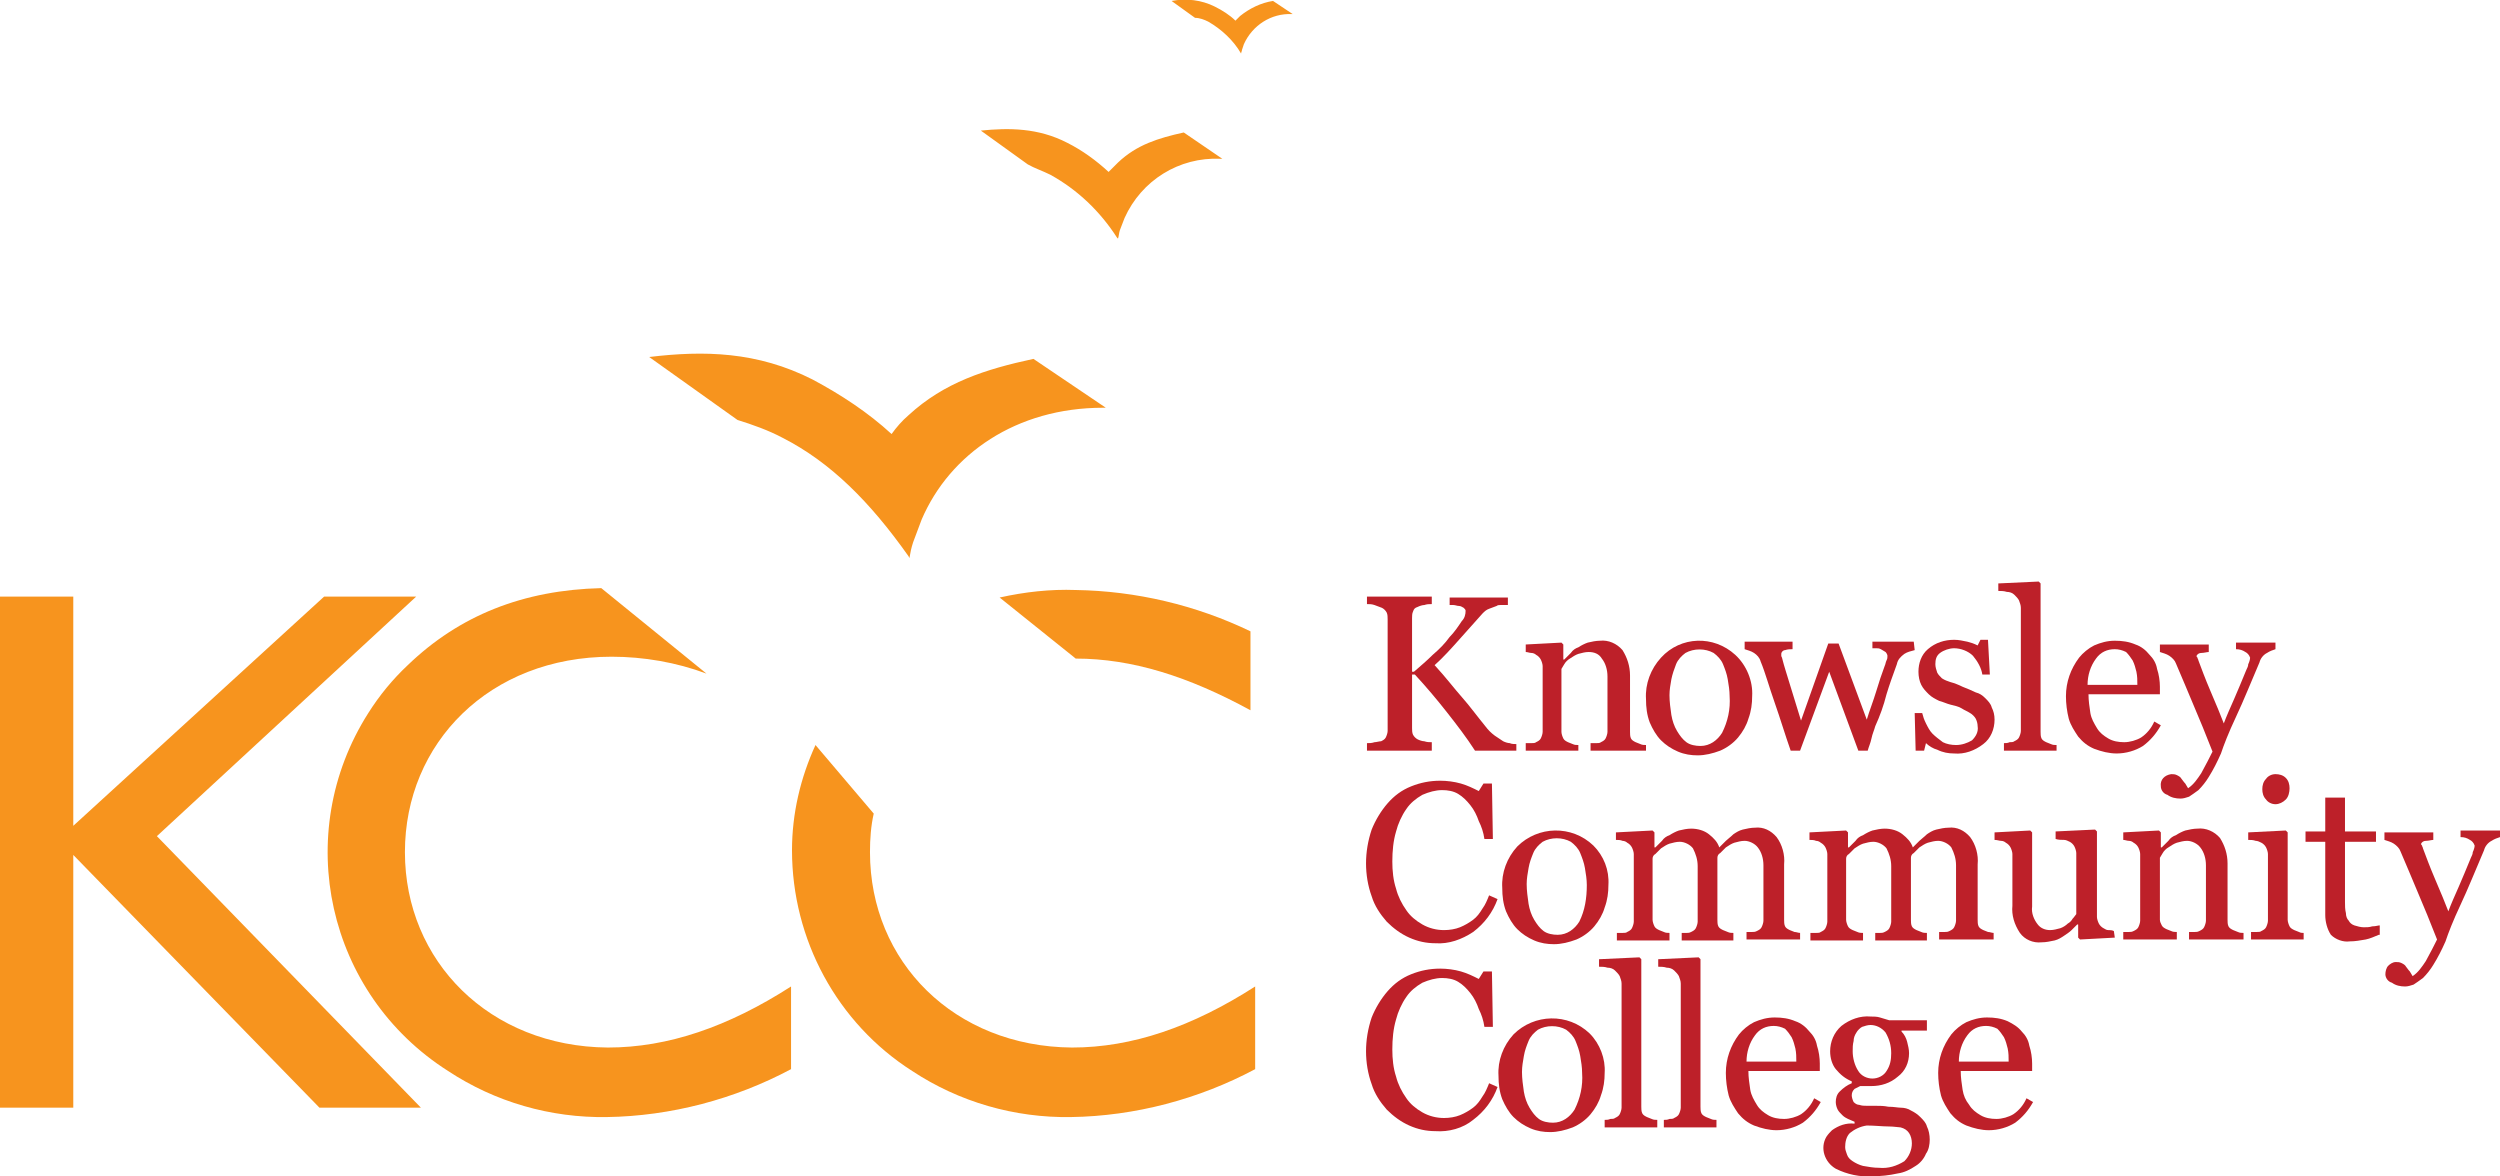 <?xml version="1.0" encoding="utf-8"?>
<!-- Generator: Adobe Illustrator 19.2.1, SVG Export Plug-In . SVG Version: 6.00 Build 0)  -->
<svg version="1.1" id="Layer_1" xmlns="http://www.w3.org/2000/svg" xmlns:xlink="http://www.w3.org/1999/xlink" x="0px" y="0px"
	 viewBox="0 0 266.1 125.2" style="enable-background:new 0 0 266.1 125.2;" xml:space="preserve">
<style type="text/css">
	.st0{fill:#F7941E;}
	.st1{fill:#BD2029;}
</style>
<title>kcc-logo-old</title>
<path class="st0" d="M137.6,1.5h-0.1c-2.2-0.1-4.2,1.2-5.1,3.2l-0.2,0.6c0,0.1-0.1,0.3-0.1,0.4c-0.8-1.4-2.1-2.6-3.5-3.4
	c-0.4-0.2-0.9-0.4-1.4-0.4l-2.5-1.8c1.6-0.3,3.2-0.1,4.6,0.6c0.8,0.4,1.6,0.9,2.2,1.5l0.5-0.5c1-0.8,2.2-1.4,3.5-1.6L137.6,1.5z"/>
<path class="st0" d="M133.6,105v8.8c-6,3.2-12.8,5-19.6,5.1c-6,0.1-11.9-1.6-16.9-4.9c-8-5.1-12.8-14-12.8-23.5
	c0-3.9,0.9-7.7,2.5-11.2l6.2,7.3c-0.3,1.3-0.4,2.7-0.4,4.1c0,11.7,9,20.7,21.5,20.8C120.5,111.5,126.9,109.3,133.6,105z"/>
<path class="st0" d="M133.1,67.2v8.4c-6.6-3.6-12.6-5.5-18.6-5.5l-8.1-6.5c2.7-0.6,5.4-0.9,8.1-0.8
	C120.9,62.9,127.3,64.4,133.1,67.2z"/>
<path class="st0" d="M130.1,16.9h-0.2c-4.4-0.2-8.4,2.3-10.2,6.3l-0.5,1.3c-0.1,0.3-0.1,0.6-0.2,0.9l-0.1-0.1
	c-1.8-2.8-4.2-5.1-7.1-6.7c-0.8-0.4-1.7-0.7-2.4-1.1l-5-3.6c3-0.3,6.1-0.3,9.2,1.3c1.6,0.8,3.1,1.9,4.4,3.1l1-1c2-1.9,4.3-2.6,7-3.2
	L130.1,16.9z"/>
<path class="st0" d="M117.7,43.4h-0.3c-9.2,0-16.3,4.9-19.3,11.9l-0.9,2.4c-0.2,0.6-0.3,1.1-0.4,1.7l-0.1-0.2
	c-4.1-5.8-8.3-10-13.4-12.6c-1.5-0.8-3.2-1.4-4.8-1.9L69.1,38c5.8-0.7,11.5-0.6,17.4,2.4c3,1.6,5.9,3.5,8.4,5.8
	c0.5-0.7,1.1-1.4,1.8-2c3.8-3.5,8.2-4.9,13.3-6L117.7,43.4z"/>
<path class="st0" d="M84.2,105v8.8c-6,3.2-12.8,5-19.6,5.1c-6,0.1-11.9-1.6-16.9-4.9c-12.9-8.2-16.7-25.2-8.5-38.1
	c1.2-1.9,2.6-3.6,4.2-5.1c5.5-5.3,12.3-8,20.6-8.2l11.2,9.1c-3.2-1.2-6.7-1.8-10.1-1.8c-13,0-22,9.2-22,20.8s9,20.7,21.6,20.8
	C71.1,111.5,77.5,109.3,84.2,105z"/>
<polygon class="st0" points="16.7,89 44.8,117.9 34,117.9 7.8,91 7.8,117.9 0,117.9 0,63.5 7.8,63.5 7.8,87.9 34.5,63.5 44.3,63.5 
	"/>
<path class="st1" d="M161.6,79.9H157c-0.9-1.4-1.9-2.7-3-4.1s-2.2-2.7-3.4-4h-0.3v5.7c0,0.2,0,0.5,0.1,0.7s0.3,0.4,0.5,0.5
	s0.5,0.2,0.7,0.2c0.3,0.1,0.5,0.1,0.8,0.1v0.9h-6.9v-0.8c0.3,0,0.5,0,0.8-0.1c0.2,0,0.5-0.1,0.7-0.1c0.2-0.1,0.4-0.2,0.5-0.4
	c0.1-0.2,0.2-0.5,0.2-0.7V65.9c0-0.2,0-0.5-0.1-0.7s-0.3-0.4-0.5-0.5c-0.3-0.1-0.5-0.2-0.8-0.3c-0.3-0.1-0.5-0.1-0.8-0.1v-0.8h6.9
	v0.8c-0.3,0-0.5,0-0.8,0.1c-0.2,0-0.5,0.1-0.7,0.2c-0.3,0.1-0.4,0.2-0.5,0.5c-0.1,0.2-0.1,0.5-0.1,0.7v5.7h0.2
	c0.7-0.6,1.4-1.2,2-1.8c0.7-0.6,1.3-1.2,1.8-1.9c0.5-0.5,0.9-1.1,1.3-1.7c0.3-0.3,0.4-0.7,0.4-1.1c0-0.1-0.1-0.2-0.2-0.3
	c-0.2-0.1-0.3-0.2-0.5-0.2s-0.4-0.1-0.6-0.1h-0.4v-0.8h6.2v0.8h-0.8c-0.1,0-0.3,0-0.4,0.1c-0.3,0.1-0.5,0.2-0.8,0.3
	c-0.3,0.1-0.5,0.3-0.7,0.5l-2.5,2.8c-0.8,0.9-1.7,1.9-2.6,2.7c1.2,1.3,2.1,2.5,2.9,3.4s1.6,2,2.5,3.1c0.3,0.4,0.6,0.7,1,1l0.9,0.6
	c0.2,0.1,0.5,0.2,0.7,0.2c0.2,0.1,0.5,0.1,0.7,0.1v0.7L161.6,79.9L161.6,79.9z"/>
<path class="st1" d="M174.9,79.9h-5.6v-0.8h0.6c0.2,0,0.4,0,0.5-0.1c0.2-0.1,0.4-0.2,0.5-0.4c0.1-0.2,0.2-0.5,0.2-0.7V72
	c0-0.7-0.2-1.4-0.6-1.9c-0.3-0.5-0.8-0.7-1.4-0.7c-0.4,0-0.7,0.1-1.1,0.2c-0.3,0.1-0.6,0.3-0.9,0.5c-0.2,0.1-0.5,0.4-0.6,0.6
	s-0.2,0.3-0.3,0.5v6.7c0,0.2,0.1,0.5,0.2,0.7c0.1,0.2,0.3,0.3,0.5,0.4s0.3,0.1,0.5,0.2s0.4,0.1,0.6,0.1v0.6h-5.6v-0.8h0.6
	c0.2,0,0.4,0,0.5-0.1c0.2-0.1,0.4-0.2,0.5-0.4c0.1-0.2,0.2-0.5,0.2-0.7v-7c0-0.2-0.1-0.5-0.2-0.7c-0.1-0.2-0.3-0.4-0.5-0.5
	c-0.1-0.1-0.3-0.2-0.5-0.2s-0.4-0.1-0.6-0.1v-0.8l3.8-0.2l0.2,0.2v1.6h0.1l0.7-0.7c0.2-0.3,0.5-0.5,0.8-0.6c0.3-0.2,0.7-0.4,1-0.5
	c0.4-0.1,0.9-0.2,1.3-0.2c0.9-0.1,1.8,0.3,2.4,1c0.5,0.8,0.8,1.7,0.8,2.7v6c0,0.2,0,0.5,0.1,0.7s0.3,0.3,0.5,0.4s0.3,0.1,0.5,0.2
	s0.4,0.1,0.6,0.1v0.6L174.9,79.9L174.9,79.9z"/>
<path class="st1" d="M186.5,74.1c0,0.8-0.1,1.6-0.4,2.4c-0.2,0.7-0.6,1.4-1.1,2s-1.2,1.1-1.9,1.4c-0.8,0.3-1.6,0.5-2.4,0.5
	c-0.7,0-1.4-0.1-2.1-0.4c-0.7-0.3-1.3-0.7-1.8-1.2s-0.9-1.2-1.2-1.9c-0.3-0.8-0.4-1.6-0.4-2.5c-0.1-1.6,0.5-3.2,1.6-4.4
	c2.1-2.3,5.6-2.4,7.9-0.3C185.9,70.8,186.6,72.5,186.5,74.1z M184.1,74.1c0-0.6-0.1-1.2-0.2-1.8c-0.1-0.6-0.3-1.1-0.5-1.6
	s-0.6-0.9-1-1.2c-0.9-0.5-2.1-0.5-3,0c-0.4,0.3-0.8,0.7-1,1.2s-0.4,1.1-0.5,1.6c-0.1,0.6-0.2,1.1-0.2,1.7c0,0.7,0.1,1.4,0.2,2.1
	c0.1,0.6,0.3,1.2,0.6,1.7s0.6,0.9,1,1.2c0.4,0.3,1,0.4,1.5,0.4c1,0,1.8-0.6,2.3-1.4C183.9,76.8,184.2,75.5,184.1,74.1z"/>
<path class="st1" d="M203.8,69.2c-0.4,0.1-0.8,0.2-1.1,0.4c-0.4,0.3-0.7,0.6-0.8,1.1c-0.4,1.1-0.8,2.2-1.1,3.2
	c-0.3,1.2-0.7,2.3-1.2,3.4c-0.1,0.4-0.3,0.8-0.4,1.3s-0.3,0.9-0.4,1.3h-1l-3.1-8.4l-3.1,8.4h-1c-0.6-1.7-1.1-3.4-1.7-5.1
	s-1-3.2-1.5-4.4c-0.1-0.4-0.4-0.7-0.7-0.9c-0.3-0.2-0.7-0.3-1-0.4v-0.8h5.1v0.8c-0.3,0-0.5,0-0.8,0.1c-0.2,0-0.4,0.2-0.4,0.4v0.2
	c0,0.1,0.1,0.2,0.1,0.3c0.2,0.8,0.5,1.7,0.8,2.7s0.7,2.3,1.2,3.9l2.9-8.2h1.1l3,8.1c0.3-1,0.7-2,1-3s0.6-1.9,0.9-2.7
	c0.1-0.2,0.1-0.4,0.2-0.6c0.1-0.2,0.1-0.3,0.1-0.5c0-0.1-0.1-0.3-0.2-0.4c-0.2-0.1-0.3-0.2-0.5-0.3c-0.2-0.1-0.3-0.1-0.5-0.1h-0.4
	v-0.7h4.4L203.8,69.2L203.8,69.2L203.8,69.2z"/>
<path class="st1" d="M211.3,74.3c0.3,0.3,0.6,0.6,0.7,1c0.2,0.4,0.3,0.8,0.3,1.3c0,1-0.4,2-1.2,2.6c-0.9,0.7-2,1.1-3.1,1
	c-0.6,0-1.2-0.1-1.8-0.4c-0.4-0.1-0.9-0.4-1.2-0.7l-0.2,0.8h-0.9l-0.1-4h0.8c0.1,0.4,0.2,0.7,0.4,1.1s0.4,0.8,0.7,1.1
	c0.3,0.3,0.7,0.6,1.1,0.9c0.4,0.2,0.9,0.3,1.4,0.3c0.6,0,1.2-0.2,1.7-0.5c0.4-0.4,0.7-0.9,0.6-1.5c0-0.3-0.1-0.6-0.2-0.8
	c-0.1-0.2-0.4-0.5-0.6-0.6c-0.3-0.2-0.6-0.3-0.9-0.5s-0.8-0.3-1.2-0.4s-0.8-0.3-1.2-0.4c-0.4-0.2-0.8-0.4-1.1-0.7
	c-0.3-0.3-0.6-0.6-0.8-1s-0.3-0.9-0.3-1.4c0-0.9,0.3-1.8,1-2.4c0.8-0.7,1.8-1,2.8-1c0.5,0,0.9,0.1,1.4,0.2c0.4,0.1,0.7,0.2,1.1,0.4
	l0.3-0.6h0.8l0.2,3.7H211c-0.1-0.7-0.5-1.4-1-2c-0.5-0.5-1.3-0.8-2-0.8c-0.5,0-1.1,0.2-1.5,0.5s-0.5,0.7-0.5,1.2
	c0,0.3,0.1,0.6,0.2,0.9c0.1,0.2,0.3,0.4,0.5,0.6c0.3,0.2,0.6,0.3,0.9,0.4c0.4,0.1,0.9,0.3,1.3,0.5c0.5,0.2,1,0.4,1.4,0.6
	C210.7,73.8,211,74,211.3,74.3z"/>
<path class="st1" d="M218.9,79.9h-5.6v-0.8c0.2,0,0.4,0,0.6-0.1c0.2,0,0.4,0,0.5-0.1c0.2-0.1,0.4-0.2,0.5-0.4
	c0.1-0.2,0.2-0.5,0.2-0.7V64.7c0-0.3-0.1-0.5-0.2-0.8c-0.1-0.2-0.3-0.4-0.5-0.6c-0.2-0.2-0.5-0.3-0.8-0.3c-0.3-0.1-0.6-0.1-0.9-0.1
	v-0.8l4.3-0.2l0.2,0.2v15.8c0,0.2,0,0.5,0.1,0.7s0.3,0.3,0.5,0.4s0.3,0.1,0.5,0.2s0.4,0.1,0.6,0.1L218.9,79.9L218.9,79.9L218.9,79.9
	z"/>
<path class="st1" d="M230,77.2c-0.5,0.9-1.1,1.6-1.9,2.2c-0.8,0.5-1.8,0.8-2.8,0.8c-0.8,0-1.6-0.2-2.4-0.5c-0.7-0.3-1.2-0.7-1.7-1.3
	c-0.4-0.6-0.8-1.2-1-1.9c-0.2-0.8-0.3-1.6-0.3-2.4c0-1.5,0.5-2.9,1.4-4.1c0.4-0.5,1-1,1.6-1.3c0.7-0.3,1.4-0.5,2.2-0.5
	s1.5,0.1,2.2,0.4c0.6,0.2,1.1,0.6,1.5,1.1c0.4,0.4,0.7,0.9,0.8,1.5c0.2,0.6,0.3,1.3,0.3,1.9v0.8h-7.6c0,0.7,0.1,1.3,0.2,2
	c0.1,0.6,0.4,1.1,0.7,1.6s0.7,0.8,1.2,1.1c0.5,0.3,1.1,0.4,1.7,0.4c0.6,0,1.3-0.2,1.8-0.5c0.6-0.4,1.1-1,1.4-1.7L230,77.2z
	 M227.5,72.9c0-0.5,0-0.9-0.1-1.4c-0.1-0.4-0.2-0.8-0.4-1.2c-0.2-0.3-0.4-0.6-0.7-0.9c-0.4-0.2-0.8-0.3-1.2-0.3c-0.8,0-1.5,0.3-2,1
	c-0.6,0.8-0.9,1.8-0.9,2.8H227.5L227.5,72.9z"/>
<path class="st1" d="M230,83.7c-0.1-0.7,0.4-1.2,1.1-1.3l0,0c0.2,0,0.4,0,0.6,0.1c0.2,0.1,0.4,0.2,0.5,0.4c0.1,0.1,0.2,0.3,0.4,0.5
	c0.1,0.2,0.2,0.3,0.3,0.5c0.6-0.4,1-1,1.4-1.6c0.5-0.9,0.9-1.7,1.2-2.3c-0.7-1.8-1.4-3.5-2-4.9s-1.2-2.9-1.9-4.5
	c-0.1-0.3-0.4-0.6-0.7-0.8c-0.3-0.2-0.7-0.3-1-0.4v-0.8h5.2v0.8c-0.2,0-0.5,0.1-0.8,0.1c-0.2,0-0.4,0.1-0.5,0.3c0,0.1,0,0.1,0.1,0.2
	c0,0.1,0.1,0.2,0.1,0.3c0.3,0.8,0.7,1.9,1.3,3.3s1.1,2.6,1.4,3.4c0.3-0.8,0.7-1.7,1.1-2.6s0.8-1.9,1.3-3.1c0.1-0.2,0.2-0.4,0.2-0.6
	c0.1-0.2,0.2-0.5,0.2-0.7c-0.1-0.3-0.3-0.5-0.5-0.6c-0.3-0.2-0.6-0.3-1-0.3v-0.7h4.2v0.7c-0.3,0.1-0.6,0.2-0.9,0.4
	c-0.4,0.2-0.7,0.6-0.8,1c-0.9,2.1-1.7,4.1-2.5,5.8s-1.3,3-1.6,3.9c-0.4,0.9-0.8,1.7-1.3,2.5c-0.3,0.5-0.7,1-1.1,1.4
	c-0.4,0.3-0.7,0.5-1,0.7c-0.3,0.1-0.6,0.2-0.9,0.2c-0.5,0-1-0.1-1.4-0.4C230.3,84.5,230,84.1,230,83.7z"/>
<path class="st1" d="M152.8,100.4c-1,0-1.9-0.2-2.8-0.6c-0.9-0.4-1.7-1-2.4-1.7c-0.7-0.8-1.3-1.7-1.6-2.7c-0.4-1.1-0.6-2.3-0.6-3.5
	s0.2-2.4,0.6-3.6c0.4-1,1-2,1.7-2.8s1.5-1.4,2.5-1.8s2-0.6,3.1-0.6c0.7,0,1.5,0.1,2.2,0.3c0.7,0.2,1.3,0.5,1.9,0.8l0.5-0.8h0.9
	l0.1,5.9H158c-0.1-0.7-0.3-1.3-0.6-1.9c-0.2-0.6-0.5-1.2-0.9-1.7s-0.8-0.9-1.3-1.2c-0.5-0.3-1.1-0.4-1.7-0.4c-0.7,0-1.4,0.2-2.1,0.5
	c-0.7,0.4-1.3,0.9-1.7,1.5c-0.5,0.7-0.9,1.6-1.1,2.4c-0.3,1-0.4,2.1-0.4,3.2c0,1,0.1,2,0.4,2.9c0.2,0.8,0.6,1.6,1.1,2.3
	c0.4,0.6,1,1.1,1.7,1.5s1.5,0.6,2.3,0.6c0.6,0,1.2-0.1,1.7-0.3c0.5-0.2,1-0.5,1.4-0.8s0.7-0.7,1-1.2c0.3-0.4,0.5-0.9,0.7-1.4
	l0.9,0.4c-0.5,1.4-1.4,2.6-2.6,3.5C155.6,100,154.2,100.5,152.8,100.4z"/>
<path class="st1" d="M171.2,94.2c0,0.8-0.1,1.6-0.4,2.4c-0.2,0.7-0.6,1.4-1.1,2s-1.2,1.1-1.9,1.4c-0.8,0.3-1.6,0.5-2.4,0.5
	c-0.7,0-1.4-0.1-2.1-0.4c-0.7-0.3-1.3-0.7-1.8-1.2s-0.9-1.2-1.2-1.9c-0.3-0.8-0.4-1.6-0.4-2.5c-0.1-1.6,0.5-3.2,1.6-4.4
	c2.2-2.2,5.8-2.3,8.1-0.1C170.7,91.1,171.3,92.6,171.2,94.2z M168.9,94.2c0-0.6-0.1-1.2-0.2-1.8c-0.1-0.6-0.3-1.1-0.5-1.6
	s-0.6-0.9-1-1.2c-0.9-0.5-2.1-0.5-3,0c-0.4,0.3-0.8,0.7-1,1.2s-0.4,1-0.5,1.6s-0.2,1.1-0.2,1.7c0,0.7,0.1,1.4,0.2,2.1
	c0.1,0.6,0.3,1.2,0.6,1.7s0.6,0.9,1,1.2c0.4,0.3,1,0.4,1.5,0.4c1,0,1.8-0.6,2.3-1.4C168.7,96.9,168.9,95.6,168.9,94.2z"/>
<path class="st1" d="M191.5,100h-5.6v-0.8h0.6c0.2,0,0.3,0,0.5-0.1s0.4-0.2,0.5-0.4c0.1-0.2,0.2-0.5,0.2-0.7v-5.9
	c0-0.7-0.2-1.4-0.6-1.9c-0.3-0.4-0.9-0.7-1.4-0.7c-0.4,0-0.7,0.1-1.1,0.2c-0.3,0.1-0.6,0.3-0.9,0.5l-0.6,0.6
	c-0.2,0.1-0.3,0.3-0.3,0.5v6.6c0,0.2,0,0.5,0.1,0.7s0.3,0.3,0.5,0.4s0.3,0.1,0.5,0.2s0.4,0.1,0.6,0.1v0.8H179v-0.8h0.5
	c0.2,0,0.3,0,0.5-0.1s0.4-0.2,0.5-0.4c0.1-0.2,0.2-0.5,0.2-0.7v-5.9c0-0.7-0.2-1.3-0.5-1.9c-0.3-0.4-0.9-0.7-1.4-0.7
	c-0.4,0-0.7,0.1-1.1,0.2c-0.3,0.1-0.6,0.3-0.9,0.5l-0.6,0.6c-0.2,0.1-0.3,0.3-0.3,0.5v6.5c0,0.2,0.1,0.5,0.2,0.7
	c0.1,0.2,0.3,0.3,0.5,0.4s0.3,0.1,0.5,0.2s0.4,0.1,0.6,0.1v0.8h-5.6v-0.8h0.6c0.2,0,0.4,0,0.5-0.1c0.2-0.1,0.4-0.2,0.5-0.4
	c0.1-0.2,0.2-0.5,0.2-0.7v-7.2c0-0.2-0.1-0.5-0.2-0.7c-0.1-0.2-0.3-0.4-0.5-0.5c-0.1-0.1-0.3-0.2-0.5-0.2c-0.2-0.1-0.5-0.1-0.7-0.1
	v-0.8l3.9-0.2l0.2,0.2v1.6h0.1l0.7-0.7c0.2-0.3,0.5-0.5,0.8-0.6c0.3-0.2,0.7-0.4,1-0.5c0.4-0.1,0.9-0.2,1.3-0.2
	c0.7,0,1.4,0.2,1.9,0.6s0.9,0.8,1.1,1.4l0.7-0.7c0.2-0.2,0.5-0.4,0.8-0.7c0.3-0.2,0.6-0.4,1-0.5s0.9-0.2,1.3-0.2
	c0.9-0.1,1.7,0.3,2.3,1c0.6,0.8,0.9,1.9,0.8,2.9v5.9c0,0.2,0,0.5,0.1,0.7s0.3,0.3,0.5,0.4s0.3,0.1,0.5,0.2c0.2,0,0.4,0.1,0.6,0.1
	v0.7H191.5z"/>
<path class="st1" d="M212,100h-5.6v-0.8h0.6c0.2,0,0.3,0,0.5-0.1s0.4-0.2,0.5-0.4c0.1-0.2,0.2-0.5,0.2-0.7v-5.9
	c0-0.7-0.2-1.3-0.5-1.9c-0.3-0.4-0.9-0.7-1.4-0.7c-0.4,0-0.7,0.1-1.1,0.2c-0.3,0.1-0.6,0.3-0.9,0.5l-0.6,0.6
	c-0.2,0.1-0.3,0.3-0.3,0.5v6.6c0,0.2,0,0.5,0.1,0.7s0.3,0.3,0.5,0.4s0.3,0.1,0.5,0.2s0.4,0.1,0.6,0.1v0.8h-5.5v-0.8h0.5
	c0.2,0,0.3,0,0.5-0.1s0.4-0.2,0.5-0.4c0.1-0.2,0.2-0.5,0.2-0.7v-5.9c0-0.7-0.2-1.3-0.5-1.9c-0.3-0.4-0.9-0.7-1.4-0.7
	c-0.4,0-0.7,0.1-1.1,0.2c-0.3,0.1-0.6,0.3-0.9,0.5l-0.6,0.6c-0.2,0.1-0.3,0.3-0.3,0.5v6.5c0,0.2,0.1,0.5,0.2,0.7
	c0.1,0.2,0.3,0.3,0.5,0.4s0.3,0.1,0.5,0.2s0.4,0.1,0.6,0.1v0.8h-5.6v-0.8h0.6c0.2,0,0.4,0,0.5-0.1c0.2-0.1,0.4-0.2,0.5-0.4
	c0.1-0.2,0.2-0.5,0.2-0.7v-7.2c0-0.2-0.1-0.5-0.2-0.7c-0.1-0.2-0.3-0.4-0.5-0.5c-0.1-0.1-0.3-0.2-0.5-0.2c-0.2-0.1-0.5-0.1-0.7-0.1
	v-0.8l3.9-0.2l0.2,0.2v1.6h0.1l0.7-0.7c0.2-0.3,0.5-0.5,0.8-0.6c0.3-0.2,0.7-0.4,1-0.5c0.4-0.1,0.9-0.2,1.3-0.2
	c0.7,0,1.4,0.2,1.9,0.6s0.9,0.8,1.1,1.4l0.7-0.7c0.2-0.2,0.5-0.4,0.8-0.7c0.3-0.2,0.6-0.4,1-0.5s0.9-0.2,1.3-0.2
	c0.9-0.1,1.7,0.3,2.3,1c0.6,0.8,0.9,1.9,0.8,2.9v5.9c0,0.2,0,0.5,0.1,0.7s0.3,0.3,0.5,0.4s0.3,0.1,0.5,0.2c0.2,0,0.4,0.1,0.6,0.1
	v0.7H212z"/>
<path class="st1" d="M225.1,99.8l-3.7,0.2l-0.2-0.2v-1.4h-0.1l-0.6,0.6c-0.2,0.2-0.5,0.4-0.8,0.6s-0.6,0.4-1,0.5
	c-0.5,0.1-0.9,0.2-1.4,0.2c-0.9,0.1-1.8-0.3-2.3-1c-0.6-0.9-0.9-1.9-0.8-2.9v-5.5c0-0.2-0.1-0.5-0.2-0.7c-0.1-0.2-0.3-0.4-0.5-0.5
	c-0.1-0.1-0.3-0.2-0.5-0.2s-0.4-0.1-0.7-0.1v-0.8l3.8-0.2l0.2,0.2v7.9c-0.1,0.7,0.2,1.4,0.6,1.9c0.3,0.4,0.8,0.6,1.3,0.6
	c0.4,0,0.7-0.1,1.1-0.2c0.3-0.1,0.6-0.3,0.8-0.5c0.2-0.1,0.4-0.3,0.5-0.5c0.2-0.2,0.3-0.4,0.4-0.5v-6.5c0-0.2-0.1-0.5-0.2-0.7
	c-0.1-0.2-0.3-0.4-0.5-0.5s-0.4-0.2-0.6-0.2c-0.3,0-0.6,0-0.9-0.1v-0.8l4.2-0.2l0.2,0.2v9.1c0,0.2,0.1,0.5,0.2,0.7
	c0.1,0.2,0.3,0.4,0.5,0.5s0.3,0.2,0.5,0.2s0.4,0,0.6,0.1L225.1,99.8L225.1,99.8L225.1,99.8z"/>
<path class="st1" d="M238.7,100H233v-0.8h0.6c0.2,0,0.3,0,0.5-0.1s0.4-0.2,0.5-0.4c0.1-0.2,0.2-0.5,0.2-0.7v-5.9
	c0-0.7-0.2-1.4-0.6-1.9c-0.3-0.4-0.9-0.7-1.4-0.7c-0.4,0-0.7,0.1-1.1,0.2c-0.3,0.1-0.6,0.3-0.9,0.5c-0.2,0.1-0.5,0.4-0.6,0.6
	s-0.2,0.3-0.3,0.5v6.6c0,0.2,0.1,0.4,0.2,0.6c0.1,0.2,0.3,0.3,0.5,0.4s0.3,0.1,0.5,0.2s0.4,0.1,0.6,0.1v0.8H226v-0.8h0.6
	c0.2,0,0.3,0,0.5-0.1s0.4-0.2,0.5-0.4c0.1-0.2,0.2-0.5,0.2-0.7v-7.1c0-0.2-0.1-0.5-0.2-0.7c-0.1-0.2-0.3-0.4-0.5-0.5
	c-0.1-0.1-0.3-0.2-0.5-0.2s-0.4-0.1-0.6-0.1v-0.8l3.8-0.2l0.2,0.2v1.6h0.1l0.7-0.7c0.2-0.3,0.5-0.5,0.8-0.6c0.3-0.2,0.7-0.4,1-0.5
	c0.4-0.1,0.9-0.2,1.3-0.2c0.9-0.1,1.8,0.3,2.4,1c0.5,0.8,0.8,1.7,0.8,2.7v6c0,0.2,0,0.5,0.1,0.7s0.3,0.3,0.5,0.4s0.3,0.1,0.5,0.2
	s0.4,0.1,0.6,0.1v0.7L238.7,100L238.7,100z"/>
<path class="st1" d="M245.2,100h-5.6v-0.8h0.6c0.2,0,0.4,0,0.5-0.1c0.2-0.1,0.4-0.2,0.5-0.4c0.1-0.2,0.2-0.5,0.2-0.7v-7.1
	c0-0.2-0.1-0.5-0.2-0.7c-0.1-0.2-0.3-0.4-0.5-0.5s-0.4-0.2-0.6-0.2c-0.3-0.1-0.5-0.1-0.8-0.1v-0.8l4-0.2l0.2,0.2v9.3
	c0,0.2,0.1,0.5,0.2,0.7c0.1,0.2,0.3,0.3,0.5,0.4s0.3,0.1,0.5,0.2s0.3,0.1,0.5,0.1L245.2,100L245.2,100L245.2,100z M243.7,83.9
	c0,0.4-0.1,0.9-0.4,1.2c-0.3,0.3-0.7,0.5-1.1,0.5c-0.4,0-0.8-0.2-1-0.5c-0.3-0.3-0.4-0.7-0.4-1.1s0.1-0.8,0.4-1.1
	c0.2-0.3,0.6-0.5,1-0.5s0.8,0.1,1.1,0.4C243.6,83.1,243.7,83.5,243.7,83.9L243.7,83.9z"/>
<path class="st1" d="M253.2,99.5c-0.5,0.2-0.9,0.4-1.4,0.5c-0.6,0.1-1.1,0.2-1.7,0.2c-0.7,0.1-1.5-0.2-2-0.7
	c-0.4-0.6-0.6-1.4-0.6-2.1v-7.8h-2.1v-1.1h2.1v-3.6h2.1v3.6h3.3v1.1h-3.3V96c0,0.4,0,0.8,0.1,1.2c0,0.3,0.1,0.6,0.3,0.8
	c0.1,0.2,0.3,0.4,0.6,0.5s0.7,0.2,1,0.2s0.6,0,0.9-0.1c0.4,0,0.6-0.1,0.8-0.1v1H253.2L253.2,99.5z"/>
<path class="st1" d="M253.9,103.7c0-0.3,0.1-0.7,0.3-0.9c0.2-0.2,0.5-0.4,0.8-0.4c0.2,0,0.4,0,0.6,0.1c0.2,0.1,0.4,0.2,0.5,0.4
	c0.1,0.1,0.2,0.3,0.4,0.5c0.1,0.2,0.2,0.3,0.3,0.5c0.6-0.4,1-1,1.4-1.6c0.5-0.9,0.9-1.7,1.2-2.3c-0.7-1.8-1.4-3.5-2-4.9
	s-1.2-2.9-1.9-4.5c-0.1-0.3-0.4-0.6-0.7-0.8c-0.3-0.2-0.7-0.3-1-0.4v-0.8h5.2v0.8c-0.2,0-0.5,0.1-0.8,0.1c-0.2,0-0.4,0.1-0.5,0.3
	c0,0.1,0,0.1,0.1,0.2c0,0.1,0.1,0.2,0.1,0.3c0.3,0.8,0.7,1.9,1.3,3.3s1.1,2.6,1.4,3.4c0.3-0.8,0.7-1.7,1.1-2.6s0.8-1.9,1.3-3.1
	c0.1-0.2,0.2-0.4,0.2-0.6c0.1-0.2,0.2-0.5,0.2-0.7c-0.1-0.3-0.3-0.5-0.5-0.6c-0.3-0.2-0.6-0.3-1-0.3v-0.7h4.2v0.7
	c-0.3,0.1-0.6,0.2-0.9,0.4c-0.4,0.2-0.7,0.6-0.8,1c-0.9,2.1-1.7,4.1-2.5,5.8s-1.3,3-1.6,3.9c-0.4,0.9-0.8,1.7-1.3,2.5
	c-0.3,0.5-0.7,1-1.1,1.4c-0.4,0.3-0.7,0.5-1,0.7c-0.3,0.1-0.6,0.2-0.9,0.2c-0.5,0-1-0.1-1.4-0.4
	C254.2,104.5,253.9,104.1,253.9,103.7z"/>
<path class="st1" d="M152.8,120.4c-1,0-1.9-0.2-2.8-0.6c-0.9-0.4-1.7-1-2.4-1.7c-0.7-0.8-1.3-1.7-1.6-2.7c-0.4-1.1-0.6-2.3-0.6-3.5
	s0.2-2.4,0.6-3.6c0.4-1,1-2,1.7-2.8s1.5-1.4,2.5-1.8s2-0.6,3.1-0.6c0.7,0,1.5,0.1,2.2,0.3c0.7,0.2,1.3,0.5,1.9,0.8l0.5-0.8h0.9
	l0.1,5.9H158c-0.1-0.7-0.3-1.3-0.6-1.9c-0.2-0.6-0.5-1.2-0.9-1.7s-0.8-0.9-1.3-1.2c-0.5-0.3-1.1-0.4-1.7-0.4c-0.7,0-1.4,0.2-2.1,0.5
	c-0.7,0.4-1.3,0.9-1.7,1.5c-0.5,0.7-0.9,1.6-1.1,2.4c-0.3,1-0.4,2.1-0.4,3.2c0,1,0.1,2,0.4,2.9c0.2,0.8,0.6,1.6,1.1,2.3
	c0.4,0.6,1,1.1,1.7,1.5s1.5,0.6,2.3,0.6c0.6,0,1.2-0.1,1.7-0.3c0.5-0.2,1-0.5,1.4-0.8s0.7-0.7,1-1.2c0.3-0.4,0.5-0.9,0.7-1.4
	l0.9,0.4c-0.5,1.4-1.4,2.6-2.6,3.5C155.7,120.1,154.2,120.5,152.8,120.4z"/>
<path class="st1" d="M170.8,114.2c0,0.8-0.1,1.6-0.4,2.4c-0.2,0.7-0.6,1.4-1.1,2s-1.2,1.1-1.9,1.4c-0.8,0.3-1.6,0.5-2.4,0.5
	c-0.7,0-1.4-0.1-2.1-0.4c-0.7-0.3-1.3-0.7-1.8-1.2s-0.9-1.2-1.2-1.9c-0.3-0.8-0.4-1.6-0.4-2.5c-0.1-1.6,0.5-3.2,1.6-4.4
	c2.2-2.2,5.8-2.3,8.1-0.1C170.3,111.1,170.9,112.7,170.8,114.2z M168.4,114.2c0-0.6-0.1-1.2-0.2-1.8c-0.1-0.6-0.3-1.1-0.5-1.6
	s-0.6-0.9-1-1.2c-0.9-0.5-2.1-0.5-3,0c-0.4,0.3-0.8,0.7-1,1.2s-0.4,1-0.5,1.6s-0.2,1.1-0.2,1.7c0,0.7,0.1,1.4,0.2,2.1
	c0.1,0.6,0.3,1.2,0.6,1.7s0.6,0.9,1,1.2c0.4,0.3,1,0.4,1.5,0.4c1,0,1.8-0.6,2.3-1.4C168.2,116.9,168.5,115.6,168.4,114.2
	L168.4,114.2z"/>
<path class="st1" d="M176.4,120h-5.6v-0.8c0.2,0,0.4,0,0.6-0.1c0.2,0,0.4,0,0.5-0.1c0.2-0.1,0.4-0.2,0.5-0.4
	c0.1-0.2,0.2-0.5,0.2-0.7v-13.2c0-0.3-0.1-0.5-0.2-0.8c-0.1-0.2-0.3-0.4-0.5-0.6s-0.5-0.3-0.8-0.3c-0.3-0.1-0.6-0.1-0.9-0.1v-0.8
	l4.3-0.2l0.2,0.2v15.7c0,0.2,0,0.5,0.1,0.7s0.3,0.3,0.5,0.4s0.3,0.1,0.5,0.2s0.4,0.1,0.6,0.1L176.4,120L176.4,120L176.4,120z"/>
<path class="st1" d="M182.7,120h-5.6v-0.8c0.2,0,0.4,0,0.6-0.1c0.2,0,0.4,0,0.5-0.1c0.2-0.1,0.4-0.2,0.5-0.4
	c0.1-0.2,0.2-0.5,0.2-0.7v-13.2c0-0.3-0.1-0.5-0.2-0.8c-0.1-0.2-0.3-0.4-0.5-0.6s-0.5-0.3-0.8-0.3c-0.3-0.1-0.6-0.1-0.9-0.1v-0.8
	l4.3-0.2l0.2,0.2v15.7c0,0.2,0,0.5,0.1,0.7s0.3,0.3,0.5,0.4s0.3,0.1,0.5,0.2s0.4,0.1,0.6,0.1L182.7,120L182.7,120L182.7,120z"/>
<path class="st1" d="M193.8,117.3c-0.5,0.9-1.1,1.6-1.9,2.2c-0.8,0.5-1.8,0.8-2.8,0.8c-0.8,0-1.6-0.2-2.4-0.5
	c-0.7-0.3-1.2-0.7-1.7-1.3c-0.4-0.6-0.8-1.2-1-1.9c-0.2-0.8-0.3-1.6-0.3-2.4c0-1.5,0.5-2.9,1.4-4.1c0.4-0.5,1-1,1.6-1.3
	c0.7-0.3,1.4-0.5,2.2-0.5s1.5,0.1,2.2,0.4c0.6,0.2,1.1,0.6,1.5,1.1c0.4,0.4,0.7,0.9,0.8,1.5c0.2,0.6,0.3,1.3,0.3,1.9v0.8h-7.6
	c0,0.7,0.1,1.3,0.2,2c0.1,0.6,0.4,1.1,0.7,1.6s0.7,0.8,1.2,1.1c0.5,0.3,1.1,0.4,1.7,0.4c0.6,0,1.3-0.2,1.8-0.5
	c0.6-0.4,1.1-1,1.4-1.7L193.8,117.3z M191.2,113c0-0.5,0-0.9-0.1-1.4c-0.1-0.4-0.2-0.8-0.4-1.2c-0.2-0.3-0.4-0.6-0.7-0.9
	c-0.4-0.2-0.8-0.3-1.2-0.3c-0.8,0-1.5,0.3-2,1c-0.6,0.8-0.9,1.8-0.9,2.8H191.2L191.2,113z"/>
<path class="st1" d="M204.4,118.9c0.3,0.3,0.6,0.6,0.7,1c0.2,0.4,0.3,0.9,0.3,1.4s-0.1,1.1-0.4,1.5c-0.2,0.5-0.6,1-1.1,1.3
	c-0.6,0.4-1.2,0.7-1.9,0.8c-0.9,0.2-1.8,0.3-2.7,0.3c-1.3,0.1-2.7-0.2-3.9-0.8c-1.2-0.7-1.7-2.2-1-3.4c0.2-0.3,0.4-0.5,0.6-0.7
	c0.7-0.5,1.5-0.8,2.4-0.7v-0.2c-0.2-0.1-0.5-0.2-0.7-0.3c-0.2-0.1-0.4-0.2-0.6-0.4c-0.2-0.2-0.4-0.4-0.5-0.6s-0.2-0.5-0.2-0.8
	c0-0.4,0.1-0.8,0.4-1.1c0.4-0.4,0.8-0.7,1.3-0.9v-0.2c-0.7-0.3-1.2-0.7-1.7-1.3c-0.4-0.5-0.6-1.2-0.6-1.9c0-1,0.4-2,1.2-2.7
	c0.9-0.7,2-1.1,3.1-1c0.3,0,0.7,0,1,0.1s0.7,0.2,1,0.3h4v1.1h-2.7v0.1c0.3,0.3,0.5,0.7,0.6,1.1s0.2,0.8,0.2,1.2c0,1-0.4,1.9-1.2,2.5
	c-0.8,0.7-1.8,1-2.8,1H198l-0.6,0.3c-0.2,0.2-0.3,0.4-0.3,0.7c0,0.2,0.1,0.5,0.2,0.7c0.2,0.2,0.4,0.3,0.6,0.3
	c0.3,0.1,0.5,0.1,0.8,0.1h0.9c0.5,0,0.9,0,1.4,0.1c0.6,0,1,0.1,1.3,0.1c0.4,0,0.8,0.1,1.1,0.3C203.8,118.4,204.1,118.6,204.4,118.9z
	 M203.5,121.7c0-0.4-0.1-0.8-0.3-1.1c-0.2-0.3-0.5-0.5-0.9-0.6c-0.2,0-0.7-0.1-1.3-0.1s-1.5-0.1-2.3-0.1c-0.7,0.1-1.3,0.4-1.8,0.8
	c-0.4,0.4-0.5,1-0.5,1.5c0,0.3,0.1,0.5,0.2,0.8c0.1,0.3,0.3,0.5,0.6,0.7s0.7,0.4,1.1,0.5c0.6,0.1,1.1,0.2,1.7,0.2
	c1,0.1,1.9-0.2,2.7-0.7C203.2,123.1,203.5,122.4,203.5,121.7z M201.3,112.1c0-0.8-0.2-1.5-0.6-2.2c-0.4-0.5-1-0.8-1.6-0.8
	c-0.3,0-0.6,0.1-0.9,0.2c-0.2,0.1-0.5,0.4-0.6,0.6c-0.2,0.3-0.3,0.6-0.3,0.9c-0.1,0.4-0.1,0.7-0.1,1.1c0,0.7,0.2,1.5,0.6,2.1
	c0.3,0.5,0.9,0.8,1.5,0.8s1.2-0.3,1.5-0.8C201.2,113.4,201.3,112.8,201.3,112.1z"/>
<path class="st1" d="M216.4,117.3c-0.5,0.9-1.1,1.6-1.9,2.2c-0.8,0.5-1.8,0.8-2.8,0.8c-0.8,0-1.6-0.2-2.4-0.5
	c-0.7-0.3-1.2-0.7-1.7-1.3c-0.4-0.6-0.8-1.2-1-1.9c-0.2-0.8-0.3-1.6-0.3-2.4c0-1.5,0.5-2.9,1.4-4.1c0.4-0.5,1-1,1.6-1.3
	c0.7-0.3,1.4-0.5,2.2-0.5s1.5,0.1,2.2,0.4c0.6,0.3,1.1,0.6,1.5,1.1c0.4,0.4,0.7,0.9,0.8,1.5c0.2,0.6,0.3,1.3,0.3,1.9v0.8h-7.6
	c0,0.7,0.1,1.3,0.2,2c0.1,0.6,0.3,1.1,0.7,1.6c0.3,0.5,0.7,0.8,1.2,1.1c0.5,0.3,1.1,0.4,1.7,0.4c0.6,0,1.3-0.2,1.8-0.5
	c0.6-0.4,1.1-1,1.4-1.7L216.4,117.3z M213.8,113c0-0.5,0-0.9-0.1-1.4c-0.1-0.4-0.2-0.8-0.4-1.2c-0.2-0.3-0.4-0.6-0.7-0.9
	c-0.4-0.2-0.8-0.3-1.2-0.3c-0.8,0-1.5,0.3-2,1c-0.6,0.8-0.9,1.8-0.9,2.8H213.8L213.8,113z"/>
</svg>
